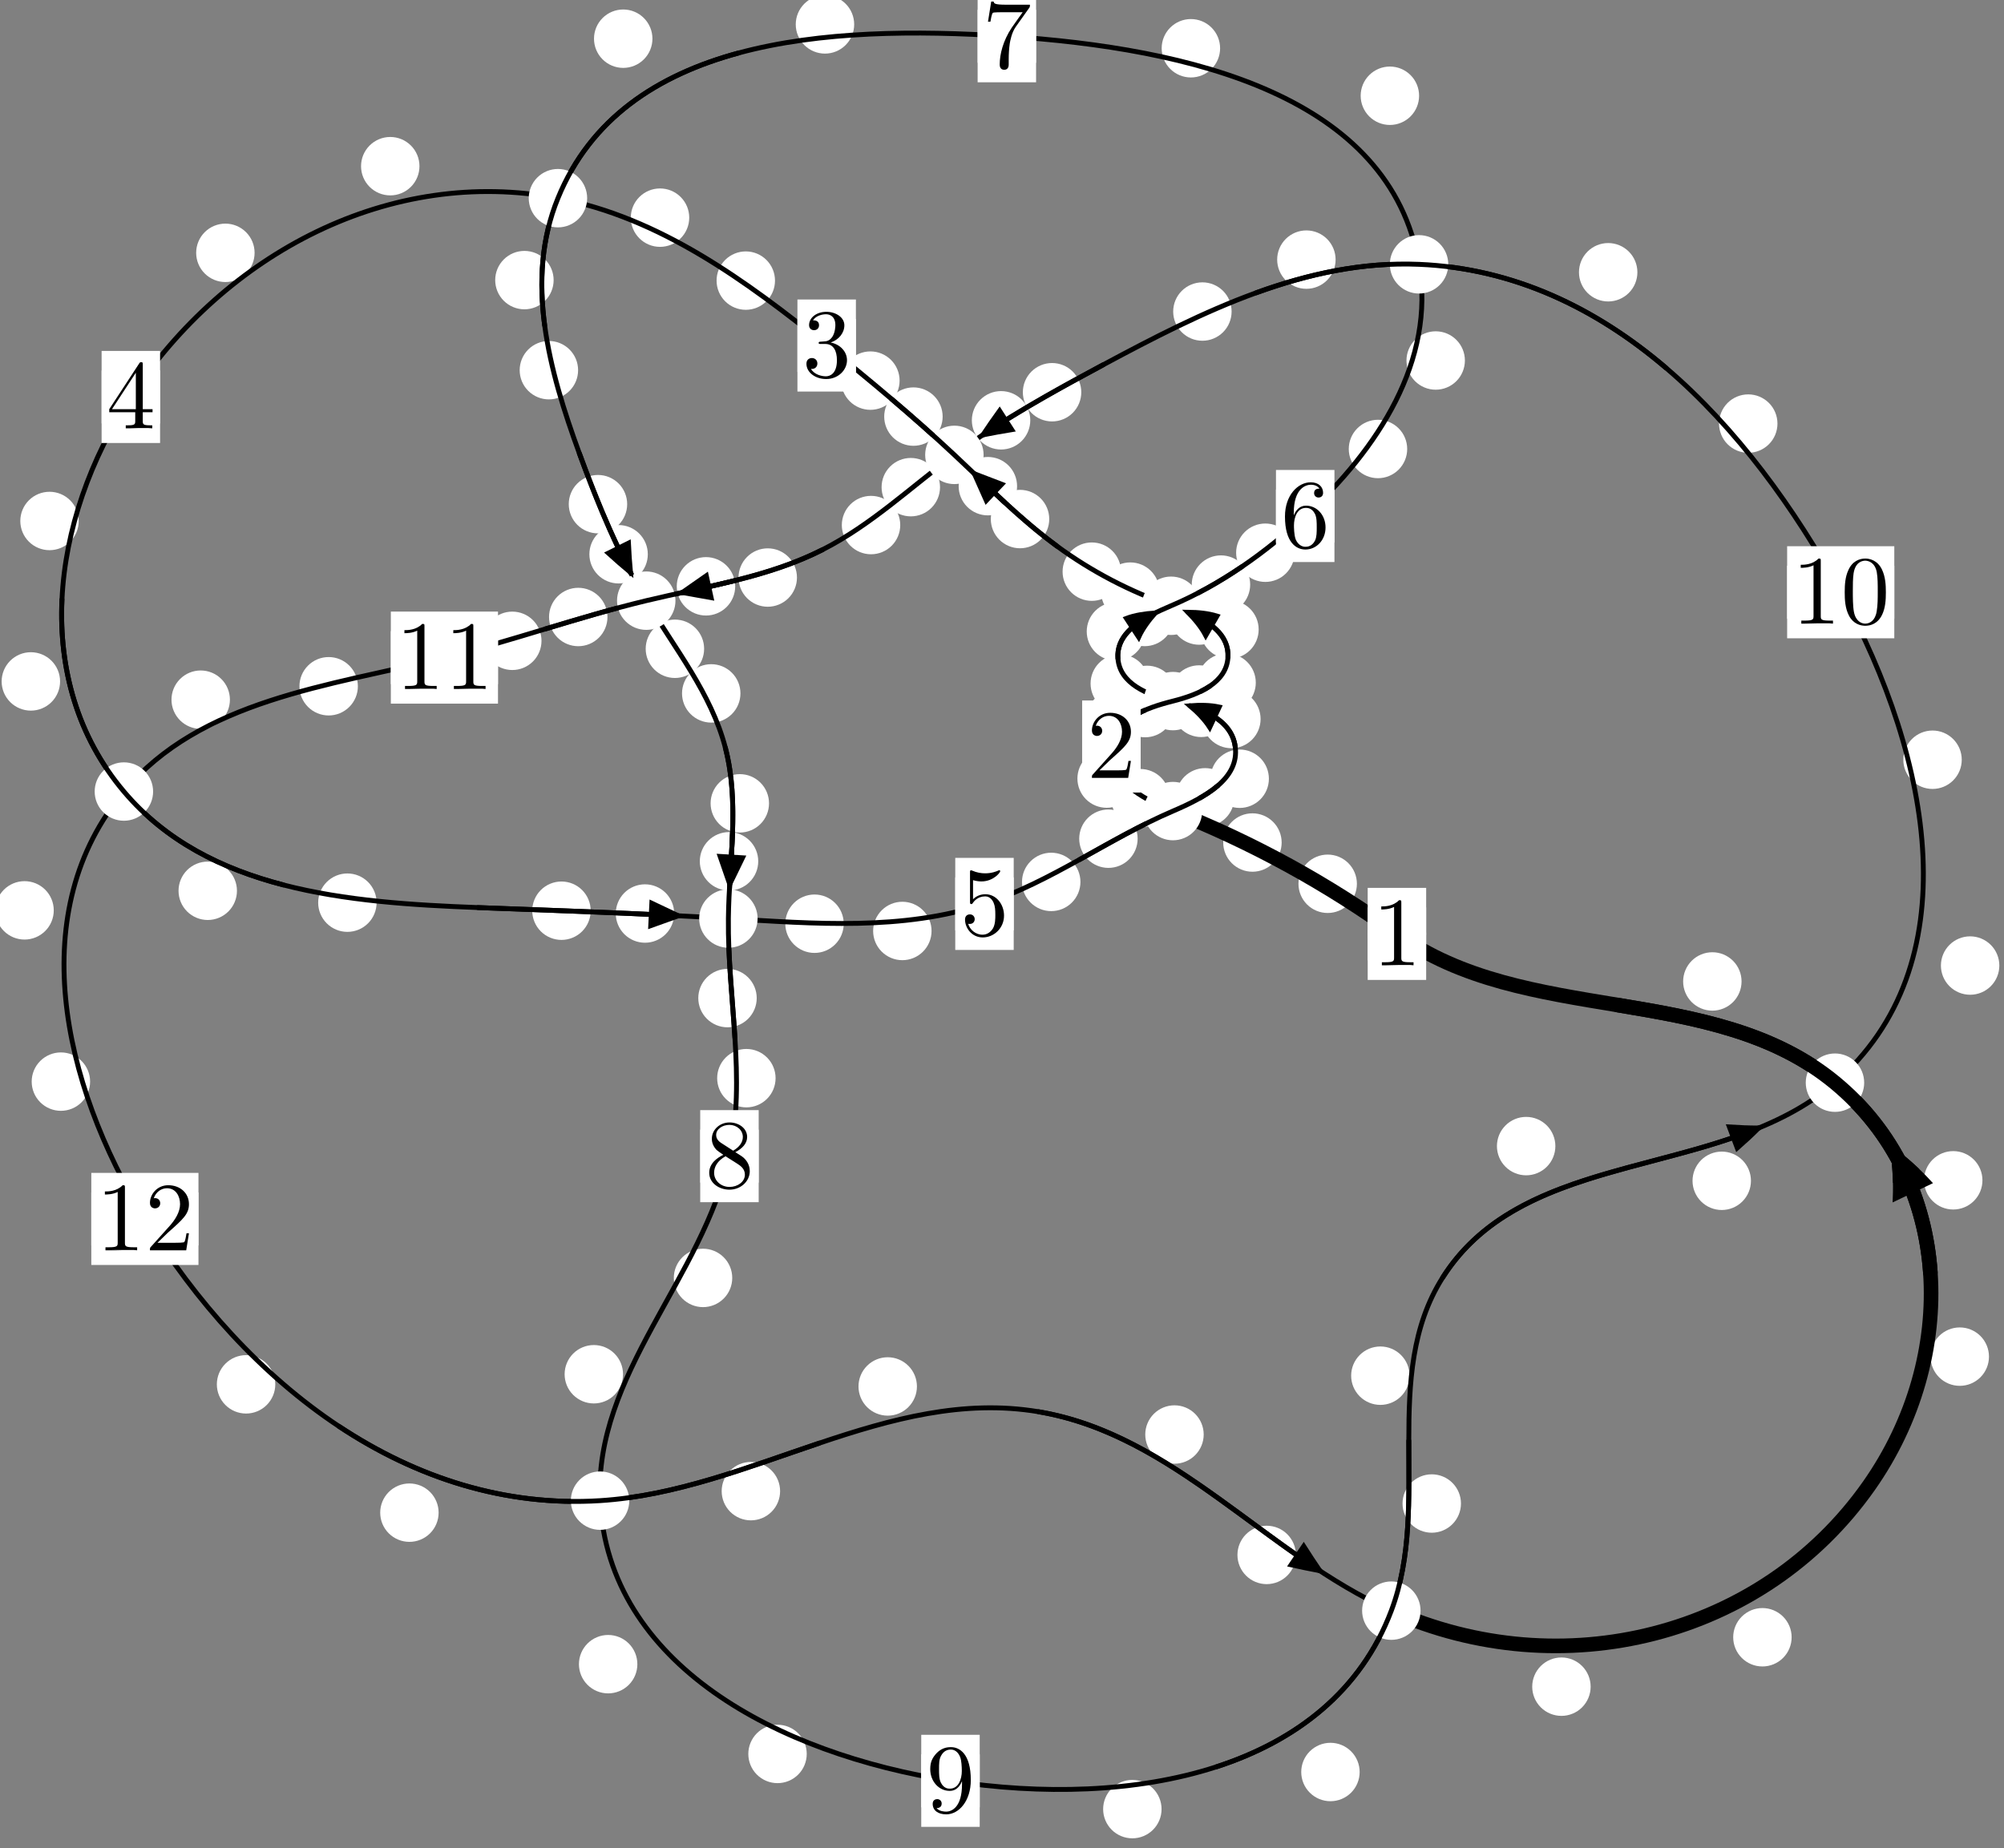 <?xml version="1.0"?>
<!-- Created by MetaPost 1.999 on 2021.07.06:0012 -->
<svg version="1.1" xmlns="http://www.w3.org/2000/svg" xmlns:xlink="http://www.w3.org/1999/xlink" width="205.021" height="189.121" viewBox="0 0 205.021 189.121">
<rect x="0" y="0" width="205.021" height="189.121" fill="#808080" stroke="none"/>
<!-- Original BoundingBox: -120.477005 -105.121231 84.544418 83.999649 -->
  <defs>
    <g transform="scale(0.01,0.01)" id="GLYPHcmr10_48">
      <path style="fill-rule: evenodd;" d="M460 -320C460 -400,455 -480,420 -554C374 -650,292 -666,250 -666C190 -666,117 -640,76 -547C44 -478,39 -400,39 -320C39 -245,43 -155,84 -79C127 2,200 22,249 22C303 22,379 1,423 -94C455 -163,460 -241,460 -320M249 -0C210 -0,151 -25,133 -121C122 -181,122 -273,122 -332C122 -396,122 -462,130 -516C149 -635,224 -644,249 -644C282 -644,348 -626,367 -527C377 -471,377 -395,377 -332C377 -257,377 -189,366 -125C351 -30,294 -0,249 -0"></path>
    </g>
    <g transform="scale(0.01,0.01)" id="GLYPHcmr10_49">
      <path style="fill-rule: evenodd;" d="M294 -640C294 -664,294 -666,271 -666C209 -602,121 -602,89 -602L89 -571C109 -571,168 -571,220 -597L220 -79C220 -43,217 -31,127 -31L95 -31L95 -0L257 -0L130 -3L217 -3L257 -3L297 -3L384 -3L419 -0L419 -31L387 -31C297 -31,294 -42,294 -79"></path>
    </g>
    <g transform="scale(0.01,0.01)" id="GLYPHcmr10_50">
      <path style="fill-rule: evenodd;" d="M127 -77L233 -180C389 -318,449 -372,449 -472C449 -586,359 -666,237 -666C124 -666,50 -574,50 -485C50 -429,100 -429,103 -429C120 -429,155 -441,155 -482C155 -508,137 -534,102 -534C94 -534,92 -534,89 -533C112 -598,166 -635,224 -635C315 -635,358 -554,358 -472C358 -392,308 -313,253 -251L61 -37C50 -26,50 -24,50 -0L421 -0L449 -174L424 -174C419 -144,412 -100,402 -85C395 -77,329 -77,307 -77"></path>
    </g>
    <g transform="scale(0.01,0.01)" id="GLYPHcmr10_51">
      <path style="fill-rule: evenodd;" d="M290 -352C372 -379,430 -449,430 -528C430 -610,342 -666,246 -666C145 -666,69 -606,69 -530C69 -497,91 -478,120 -478C151 -478,171 -500,171 -529C171 -579,124 -579,109 -579C140 -628,206 -641,242 -641C283 -641,338 -619,338 -529C338 -517,336 -459,310 -415C280 -367,246 -364,221 -363C213 -362,189 -360,182 -360C174 -359,167 -358,167 -348C167 -337,174 -337,191 -337L235 -337C317 -337,354 -269,354 -171C354 -35,285 -6,241 -6C198 -6,123 -23,88 -82C123 -77,154 -99,154 -137C154 -173,127 -193,98 -193C74 -193,42 -179,42 -135C42 -44,135 22,244 22C366 22,457 -69,457 -171C457 -253,394 -331,290 -352"></path>
    </g>
    <g transform="scale(0.01,0.01)" id="GLYPHcmr10_52">
      <path style="fill-rule: evenodd;" d="M294 -165L294 -78C294 -42,292 -31,218 -31L197 -31L197 -0L332 -0L238 -3L290 -3L332 -3L374 -3L427 -3L468 -0L468 -31L447 -31C373 -31,371 -42,371 -78L371 -165L471 -165L471 -196L371 -196L371 -651C371 -671,371 -677,355 -677C346 -677,343 -677,335 -665L28 -196L28 -165M300 -196L56 -196L300 -569"></path>
    </g>
    <g transform="scale(0.01,0.01)" id="GLYPHcmr10_53">
      <path style="fill-rule: evenodd;" d="M449 -201C449 -320,367 -420,259 -420C211 -420,168 -404,132 -369L132 -564C152 -558,185 -551,217 -551C340 -551,410 -642,410 -655C410 -661,407 -666,400 -666C399 -666,397 -666,392 -663C372 -654,323 -634,256 -634C216 -634,170 -641,123 -662C115 -665,113 -665,111 -665C101 -665,101 -657,101 -641L101 -345C101 -327,101 -319,115 -319C122 -319,124 -322,128 -328C139 -344,176 -398,257 -398C309 -398,334 -352,342 -334C358 -297,360 -258,360 -208C360 -173,360 -113,336 -71C312 -32,275 -6,229 -6C156 -6,99 -59,82 -118C85 -117,88 -116,99 -116C132 -116,149 -141,149 -165C149 -189,132 -214,99 -214C85 -214,50 -207,50 -161C50 -75,119 22,231 22C347 22,449 -74,449 -201"></path>
    </g>
    <g transform="scale(0.01,0.01)" id="GLYPHcmr10_54">
      <path style="fill-rule: evenodd;" d="M132 -328L132 -352C132 -605,256 -641,307 -641C331 -641,373 -635,395 -601C380 -601,340 -601,340 -556C340 -525,364 -510,386 -510C402 -510,432 -519,432 -558C432 -618,388 -666,305 -666C177 -666,42 -537,42 -316C42 -49,158 22,251 22C362 22,457 -72,457 -204C457 -331,368 -427,257 -427C189 -427,152 -376,132 -328M251 -6C188 -6,158 -66,152 -81C134 -128,134 -208,134 -226C134 -304,166 -404,256 -404C272 -404,318 -404,349 -342C367 -305,367 -254,367 -205C367 -157,367 -107,350 -71C320 -11,274 -6,251 -6"></path>
    </g>
    <g transform="scale(0.01,0.01)" id="GLYPHcmr10_55">
      <path style="fill-rule: evenodd;" d="M476 -609C485 -621,485 -623,485 -644L242 -644C120 -644,118 -657,114 -676L89 -676L56 -470L81 -470C84 -486,93 -549,106 -561C113 -567,191 -567,204 -567L411 -567C400 -551,321 -442,299 -409C209 -274,176 -135,176 -33C176 -23,176 22,222 22C268 22,268 -23,268 -33L268 -84C268 -139,271 -194,279 -248C283 -271,297 -357,341 -419"></path>
    </g>
    <g transform="scale(0.01,0.01)" id="GLYPHcmr10_56">
      <path style="fill-rule: evenodd;" d="M163 -457C117 -487,113 -521,113 -538C113 -599,178 -641,249 -641C322 -641,386 -589,386 -517C386 -460,347 -412,287 -377M309 -362C381 -399,430 -451,430 -517C430 -609,341 -666,250 -666C150 -666,69 -592,69 -499C69 -481,71 -436,113 -389C124 -377,161 -352,186 -335C128 -306,42 -250,42 -151C42 -45,144 22,249 22C362 22,457 -61,457 -168C457 -204,446 -249,408 -291C389 -312,373 -322,309 -362M209 -320L332 -242C360 -223,407 -193,407 -132C407 -58,332 -6,250 -6C164 -6,92 -68,92 -151C92 -209,124 -273,209 -320"></path>
    </g>
    <g transform="scale(0.01,0.01)" id="GLYPHcmr10_57">
      <path style="fill-rule: evenodd;" d="M367 -318L367 -286C367 -52,263 -6,205 -6C188 -6,134 -8,107 -42C151 -42,159 -71,159 -88C159 -119,135 -134,113 -134C97 -134,67 -125,67 -86C67 -19,121 22,206 22C335 22,457 -114,457 -329C457 -598,342 -666,253 -666C198 -666,149 -648,106 -603C65 -558,42 -516,42 -441C42 -316,130 -218,242 -218C303 -218,344 -260,367 -318M243 -241C227 -241,181 -241,150 -304C132 -341,132 -391,132 -440C132 -494,132 -541,153 -578C180 -628,218 -641,253 -641C299 -641,332 -607,349 -562C361 -530,365 -467,365 -421C365 -338,331 -241,243 -241"></path>
    </g>
  </defs>
  <path d="M138.819 90.44C138.819 89.648,138.504 88.888,137.943 88.327C137.383 87.767,136.622 87.452,135.83 87.452C135.037 87.452,134.277 87.767,133.716 88.327C133.156 88.888,132.841 89.648,132.841 90.44C132.841 91.233,133.156 91.993,133.716 92.554C134.277 93.114,135.037 93.429,135.83 93.429C136.622 93.429,137.383 93.114,137.943 92.554C138.504 91.993,138.819 91.233,138.819 90.44Z" style="fill: rgb(100%,100%,100%);stroke: none;"></path>
  <path d="M145.903 95.569C145.903 94.776,145.588 94.016,145.027 93.456C144.467 92.895,143.707 92.58,142.914 92.58C142.121 92.58,141.361 92.895,140.801 93.456C140.24 94.016,139.925 94.776,139.925 95.569C139.925 96.362,140.24 97.122,140.801 97.682C141.361 98.243,142.121 98.558,142.914 98.558C143.707 98.558,144.467 98.243,145.027 97.682C145.588 97.122,145.903 96.362,145.903 95.569Z" style="fill: rgb(100%,100%,100%);stroke: none;"></path>
  <path d="M119.654 81.68C119.654 80.888,119.339 80.127,118.778 79.567C118.218 79.006,117.458 78.692,116.665 78.692C115.872 78.692,115.112 79.006,114.552 79.567C113.991 80.127,113.676 80.888,113.676 81.68C113.676 82.473,113.991 83.233,114.552 83.794C115.112 84.354,115.872 84.669,116.665 84.669C117.458 84.669,118.218 84.354,118.778 83.794C119.339 83.233,119.654 82.473,119.654 81.68Z" style="fill: rgb(100%,100%,100%);stroke: none;"></path>
  <path d="M131.121 86.218C131.121 85.425,130.806 84.665,130.245 84.105C129.685 83.544,128.925 83.229,128.132 83.229C127.339 83.229,126.579 83.544,126.019 84.105C125.458 84.665,125.143 85.425,125.143 86.218C125.143 87.011,125.458 87.771,126.019 88.331C126.579 88.892,127.339 89.207,128.132 89.207C128.925 89.207,129.685 88.892,130.245 88.331C130.806 87.771,131.121 87.011,131.121 86.218Z" style="fill: rgb(100%,100%,100%);stroke: none;"></path>
  <path d="M117.101 73.61C117.101 72.818,116.786 72.057,116.226 71.497C115.665 70.936,114.905 70.622,114.112 70.622C113.32 70.622,112.559 70.936,111.999 71.497C111.438 72.057,111.124 72.818,111.124 73.61C111.124 74.403,111.438 75.163,111.999 75.724C112.559 76.284,113.32 76.599,114.112 76.599C114.905 76.599,115.665 76.284,116.226 75.724C116.786 75.163,117.101 74.403,117.101 73.61Z" style="fill: rgb(100%,100%,100%);stroke: none;"></path>
  <path d="M116.203 79.675C116.203 78.883,115.889 78.123,115.328 77.562C114.768 77.002,114.007 76.687,113.215 76.687C112.422 76.687,111.662 77.002,111.101 77.562C110.541 78.123,110.226 78.883,110.226 79.675C110.226 80.468,110.541 81.228,111.101 81.789C111.662 82.349,112.422 82.664,113.215 82.664C114.007 82.664,114.768 82.349,115.328 81.789C115.889 81.228,116.203 80.468,116.203 79.675Z" style="fill: rgb(100%,100%,100%);stroke: none;"></path>
  <path d="M125.667 71.071C125.667 70.278,125.353 69.518,124.792 68.957C124.232 68.397,123.471 68.082,122.679 68.082C121.886 68.082,121.126 68.397,120.565 68.957C120.005 69.518,119.69 70.278,119.69 71.071C119.69 71.863,120.005 72.624,120.565 73.184C121.126 73.745,121.886 74.06,122.679 74.06C123.471 74.06,124.232 73.745,124.792 73.184C125.353 72.624,125.667 71.863,125.667 71.071Z" style="fill: rgb(100%,100%,100%);stroke: none;"></path>
  <path d="M120.141 72.461C120.141 71.669,119.827 70.908,119.266 70.348C118.706 69.787,117.945 69.473,117.153 69.473C116.36 69.473,115.6 69.787,115.039 70.348C114.479 70.908,114.164 71.669,114.164 72.461C114.164 73.254,114.479 74.014,115.039 74.575C115.6 75.135,116.36 75.45,117.153 75.45C117.945 75.45,118.706 75.135,119.266 74.575C119.827 74.014,120.141 73.254,120.141 72.461Z" style="fill: rgb(100%,100%,100%);stroke: none;"></path>
  <path d="M128.769 64.416C128.769 63.624,128.454 62.863,127.893 62.303C127.333 61.743,126.573 61.428,125.78 61.428C124.987 61.428,124.227 61.743,123.667 62.303C123.106 62.863,122.791 63.624,122.791 64.416C122.791 65.209,123.106 65.969,123.667 66.53C124.227 67.09,124.987 67.405,125.78 67.405C126.573 67.405,127.333 67.09,127.893 66.53C128.454 65.969,128.769 65.209,128.769 64.416Z" style="fill: rgb(100%,100%,100%);stroke: none;"></path>
  <path d="M128.475 69.858C128.475 69.066,128.16 68.305,127.6 67.745C127.039 67.184,126.279 66.87,125.486 66.87C124.693 66.87,123.933 67.184,123.373 67.745C122.812 68.305,122.497 69.066,122.497 69.858C122.497 70.651,122.812 71.411,123.373 71.972C123.933 72.532,124.693 72.847,125.486 72.847C126.279 72.847,127.039 72.532,127.6 71.972C128.16 71.411,128.475 70.651,128.475 69.858Z" style="fill: rgb(100%,100%,100%);stroke: none;"></path>
  <path d="M118.626 60.542C118.626 59.749,118.311 58.989,117.751 58.429C117.19 57.868,116.43 57.553,115.637 57.553C114.845 57.553,114.085 57.868,113.524 58.429C112.964 58.989,112.649 59.749,112.649 60.542C112.649 61.335,112.964 62.095,113.524 62.655C114.085 63.216,114.845 63.531,115.637 63.531C116.43 63.531,117.19 63.216,117.751 62.655C118.311 62.095,118.626 61.335,118.626 60.542Z" style="fill: rgb(100%,100%,100%);stroke: none;"></path>
  <path d="M125.672 62.989C125.672 62.196,125.357 61.436,124.796 60.876C124.236 60.315,123.475 60,122.683 60C121.89 60,121.13 60.315,120.569 60.876C120.009 61.436,119.694 62.196,119.694 62.989C119.694 63.782,120.009 64.542,120.569 65.102C121.13 65.663,121.89 65.978,122.683 65.978C123.475 65.978,124.236 65.663,124.796 65.102C125.357 64.542,125.672 63.782,125.672 62.989Z" style="fill: rgb(100%,100%,100%);stroke: none;"></path>
  <path d="M107.344 53.117C107.344 52.324,107.029 51.564,106.468 51.004C105.908 50.443,105.147 50.128,104.355 50.128C103.562 50.128,102.802 50.443,102.241 51.004C101.681 51.564,101.366 52.324,101.366 53.117C101.366 53.91,101.681 54.67,102.241 55.23C102.802 55.791,103.562 56.106,104.355 56.106C105.147 56.106,105.908 55.791,106.468 55.23C107.029 54.67,107.344 53.91,107.344 53.117Z" style="fill: rgb(100%,100%,100%);stroke: none;"></path>
  <path d="M114.687 58.499C114.687 57.707,114.372 56.946,113.811 56.386C113.251 55.825,112.491 55.51,111.698 55.51C110.905 55.51,110.145 55.825,109.585 56.386C109.024 56.946,108.709 57.707,108.709 58.499C108.709 59.292,109.024 60.052,109.585 60.613C110.145 61.173,110.905 61.488,111.698 61.488C112.491 61.488,113.251 61.173,113.811 60.613C114.372 60.052,114.687 59.292,114.687 58.499Z" style="fill: rgb(100%,100%,100%);stroke: none;"></path>
  <path d="M96.438 42.631C96.438 41.839,96.123 41.079,95.562 40.518C95.002 39.958,94.242 39.643,93.449 39.643C92.656 39.643,91.896 39.958,91.336 40.518C90.775 41.079,90.46 41.839,90.46 42.631C90.46 43.424,90.775 44.184,91.336 44.745C91.896 45.305,92.656 45.62,93.449 45.62C94.242 45.62,95.002 45.305,95.562 44.745C96.123 44.184,96.438 43.424,96.438 42.631Z" style="fill: rgb(100%,100%,100%);stroke: none;"></path>
  <path d="M104.053 49.751C104.053 48.959,103.738 48.199,103.178 47.638C102.617 47.078,101.857 46.763,101.064 46.763C100.272 46.763,99.511 47.078,98.951 47.638C98.391 48.199,98.076 48.959,98.076 49.751C98.076 50.544,98.391 51.304,98.951 51.865C99.511 52.425,100.272 52.74,101.064 52.74C101.857 52.74,102.617 52.425,103.178 51.865C103.738 51.304,104.053 50.544,104.053 49.751Z" style="fill: rgb(100%,100%,100%);stroke: none;"></path>
  <path d="M79.287 28.716C79.287 27.923,78.972 27.163,78.412 26.602C77.851 26.042,77.091 25.727,76.298 25.727C75.506 25.727,74.746 26.042,74.185 26.602C73.625 27.163,73.31 27.923,73.31 28.716C73.31 29.508,73.625 30.269,74.185 30.829C74.746 31.389,75.506 31.704,76.298 31.704C77.091 31.704,77.851 31.389,78.412 30.829C78.972 30.269,79.287 29.508,79.287 28.716Z" style="fill: rgb(100%,100%,100%);stroke: none;"></path>
  <path d="M92.035 38.95C92.035 38.157,91.72 37.397,91.16 36.837C90.599 36.276,89.839 35.961,89.047 35.961C88.254 35.961,87.494 36.276,86.933 36.837C86.373 37.397,86.058 38.157,86.058 38.95C86.058 39.743,86.373 40.503,86.933 41.063C87.494 41.624,88.254 41.939,89.047 41.939C89.839 41.939,90.599 41.624,91.16 41.063C91.72 40.503,92.035 39.743,92.035 38.95Z" style="fill: rgb(100%,100%,100%);stroke: none;"></path>
  <path d="M42.914 17.006C42.914 16.213,42.599 15.453,42.039 14.893C41.479 14.332,40.718 14.017,39.926 14.017C39.133 14.017,38.373 14.332,37.812 14.893C37.252 15.453,36.937 16.213,36.937 17.006C36.937 17.799,37.252 18.559,37.812 19.119C38.373 19.68,39.133 19.995,39.926 19.995C40.718 19.995,41.479 19.68,42.039 19.119C42.599 18.559,42.914 17.799,42.914 17.006Z" style="fill: rgb(100%,100%,100%);stroke: none;"></path>
  <path d="M70.513 22.273C70.513 21.48,70.198 20.72,69.637 20.16C69.077 19.599,68.317 19.284,67.524 19.284C66.731 19.284,65.971 19.599,65.411 20.16C64.85 20.72,64.535 21.48,64.535 22.273C64.535 23.066,64.85 23.826,65.411 24.386C65.971 24.947,66.731 25.262,67.524 25.262C68.317 25.262,69.077 24.947,69.637 24.386C70.198 23.826,70.513 23.066,70.513 22.273Z" style="fill: rgb(100%,100%,100%);stroke: none;"></path>
  <path d="M8.054 53.313C8.054 52.521,7.74 51.76,7.179 51.2C6.619 50.639,5.858 50.325,5.066 50.325C4.273 50.325,3.513 50.639,2.952 51.2C2.392 51.76,2.077 52.521,2.077 53.313C2.077 54.106,2.392 54.866,2.952 55.427C3.513 55.987,4.273 56.302,5.066 56.302C5.858 56.302,6.619 55.987,7.179 55.427C7.74 54.866,8.054 54.106,8.054 53.313Z" style="fill: rgb(100%,100%,100%);stroke: none;"></path>
  <path d="M26.046 25.873C26.046 25.08,25.732 24.32,25.171 23.76C24.611 23.199,23.85 22.884,23.058 22.884C22.265 22.884,21.505 23.199,20.944 23.76C20.384 24.32,20.069 25.08,20.069 25.873C20.069 26.666,20.384 27.426,20.944 27.986C21.505 28.547,22.265 28.862,23.058 28.862C23.85 28.862,24.611 28.547,25.171 27.986C25.732 27.426,26.046 26.666,26.046 25.873Z" style="fill: rgb(100%,100%,100%);stroke: none;"></path>
  <path d="M24.242 91.158C24.242 90.365,23.927 89.605,23.367 89.044C22.807 88.484,22.046 88.169,21.254 88.169C20.461 88.169,19.701 88.484,19.14 89.044C18.58 89.605,18.265 90.365,18.265 91.158C18.265 91.95,18.58 92.71,19.14 93.271C19.701 93.831,20.461 94.146,21.254 94.146C22.046 94.146,22.807 93.831,23.367 93.271C23.927 92.71,24.242 91.95,24.242 91.158Z" style="fill: rgb(100%,100%,100%);stroke: none;"></path>
  <path d="M6.146 69.732C6.146 68.939,5.831 68.179,5.27 67.618C4.71 67.058,3.95 66.743,3.157 66.743C2.364 66.743,1.604 67.058,1.044 67.618C0.483 68.179,0.168 68.939,0.168 69.732C0.168 70.524,0.483 71.284,1.044 71.845C1.604 72.405,2.364 72.72,3.157 72.72C3.95 72.72,4.71 72.405,5.27 71.845C5.831 71.284,6.146 70.524,6.146 69.732Z" style="fill: rgb(100%,100%,100%);stroke: none;"></path>
  <path d="M60.43 93.195C60.43 92.403,60.116 91.643,59.555 91.082C58.995 90.522,58.234 90.207,57.442 90.207C56.649 90.207,55.889 90.522,55.328 91.082C54.768 91.643,54.453 92.403,54.453 93.195C54.453 93.988,54.768 94.748,55.328 95.309C55.889 95.869,56.649 96.184,57.442 96.184C58.234 96.184,58.995 95.869,59.555 95.309C60.116 94.748,60.43 93.988,60.43 93.195Z" style="fill: rgb(100%,100%,100%);stroke: none;"></path>
  <path d="M38.529 92.373C38.529 91.58,38.214 90.82,37.653 90.259C37.093 89.699,36.333 89.384,35.54 89.384C34.747 89.384,33.987 89.699,33.427 90.259C32.866 90.82,32.551 91.58,32.551 92.373C32.551 93.165,32.866 93.926,33.427 94.486C33.987 95.047,34.747 95.361,35.54 95.361C36.333 95.361,37.093 95.047,37.653 94.486C38.214 93.926,38.529 93.165,38.529 92.373Z" style="fill: rgb(100%,100%,100%);stroke: none;"></path>
  <path d="M86.319 94.527C86.319 93.734,86.004 92.974,85.443 92.413C84.883 91.853,84.123 91.538,83.33 91.538C82.537 91.538,81.777 91.853,81.217 92.413C80.656 92.974,80.341 93.734,80.341 94.527C80.341 95.319,80.656 96.08,81.217 96.64C81.777 97.201,82.537 97.516,83.33 97.516C84.123 97.516,84.883 97.201,85.443 96.64C86.004 96.08,86.319 95.319,86.319 94.527Z" style="fill: rgb(100%,100%,100%);stroke: none;"></path>
  <path d="M68.974 93.484C68.974 92.691,68.659 91.931,68.099 91.37C67.538 90.81,66.778 90.495,65.986 90.495C65.193 90.495,64.433 90.81,63.872 91.37C63.312 91.931,62.997 92.691,62.997 93.484C62.997 94.276,63.312 95.036,63.872 95.597C64.433 96.157,65.193 96.472,65.986 96.472C66.778 96.472,67.538 96.157,68.099 95.597C68.659 95.036,68.974 94.276,68.974 93.484Z" style="fill: rgb(100%,100%,100%);stroke: none;"></path>
  <path d="M110.535 90.249C110.535 89.456,110.22 88.696,109.659 88.136C109.099 87.575,108.339 87.26,107.546 87.26C106.753 87.26,105.993 87.575,105.433 88.136C104.872 88.696,104.557 89.456,104.557 90.249C104.557 91.042,104.872 91.802,105.433 92.362C105.993 92.923,106.753 93.238,107.546 93.238C108.339 93.238,109.099 92.923,109.659 92.362C110.22 91.802,110.535 91.042,110.535 90.249Z" style="fill: rgb(100%,100%,100%);stroke: none;"></path>
  <path d="M95.304 95.269C95.304 94.476,94.989 93.716,94.429 93.156C93.868 92.595,93.108 92.28,92.315 92.28C91.523 92.28,90.763 92.595,90.202 93.156C89.642 93.716,89.327 94.476,89.327 95.269C89.327 96.062,89.642 96.822,90.202 97.382C90.763 97.943,91.523 98.258,92.315 98.258C93.108 98.258,93.868 97.943,94.429 97.382C94.989 96.822,95.304 96.062,95.304 95.269Z" style="fill: rgb(100%,100%,100%);stroke: none;"></path>
  <path d="M126.278 81.592C126.278 80.799,125.963 80.039,125.403 79.479C124.842 78.918,124.082 78.603,123.289 78.603C122.497 78.603,121.737 78.918,121.176 79.479C120.616 80.039,120.301 80.799,120.301 81.592C120.301 82.385,120.616 83.145,121.176 83.705C121.737 84.266,122.497 84.581,123.289 84.581C124.082 84.581,124.842 84.266,125.403 83.705C125.963 83.145,126.278 82.385,126.278 81.592Z" style="fill: rgb(100%,100%,100%);stroke: none;"></path>
  <path d="M116.387 85.826C116.387 85.033,116.072 84.273,115.512 83.712C114.951 83.152,114.191 82.837,113.398 82.837C112.606 82.837,111.846 83.152,111.285 83.712C110.725 84.273,110.41 85.033,110.41 85.826C110.41 86.618,110.725 87.378,111.285 87.939C111.846 88.499,112.606 88.814,113.398 88.814C114.191 88.814,114.951 88.499,115.512 87.939C116.072 87.378,116.387 86.618,116.387 85.826Z" style="fill: rgb(100%,100%,100%);stroke: none;"></path>
  <path d="M128.966 73.579C128.966 72.786,128.651 72.026,128.091 71.466C127.53 70.905,126.77 70.59,125.977 70.59C125.185 70.59,124.424 70.905,123.864 71.466C123.303 72.026,122.989 72.786,122.989 73.579C122.989 74.372,123.303 75.132,123.864 75.692C124.424 76.253,125.185 76.568,125.977 76.568C126.77 76.568,127.53 76.253,128.091 75.692C128.651 75.132,128.966 74.372,128.966 73.579Z" style="fill: rgb(100%,100%,100%);stroke: none;"></path>
  <path d="M129.815 79.69C129.815 78.897,129.5 78.137,128.94 77.577C128.379 77.016,127.619 76.701,126.826 76.701C126.034 76.701,125.274 77.016,124.713 77.577C124.153 78.137,123.838 78.897,123.838 79.69C123.838 80.483,124.153 81.243,124.713 81.803C125.274 82.364,126.034 82.679,126.826 82.679C127.619 82.679,128.379 82.364,128.94 81.803C129.5 81.243,129.815 80.483,129.815 79.69Z" style="fill: rgb(100%,100%,100%);stroke: none;"></path>
  <path d="M120.336 71.11C120.336 70.318,120.021 69.557,119.461 68.997C118.9 68.436,118.14 68.121,117.347 68.121C116.555 68.121,115.794 68.436,115.234 68.997C114.673 69.557,114.359 70.318,114.359 71.11C114.359 71.903,114.673 72.663,115.234 73.224C115.794 73.784,116.555 74.099,117.347 74.099C118.14 74.099,118.9 73.784,119.461 73.224C120.021 72.663,120.336 71.903,120.336 71.11Z" style="fill: rgb(100%,100%,100%);stroke: none;"></path>
  <path d="M125.878 72.436C125.878 71.643,125.563 70.883,125.003 70.323C124.442 69.762,123.682 69.447,122.89 69.447C122.097 69.447,121.337 69.762,120.776 70.323C120.216 70.883,119.901 71.643,119.901 72.436C119.901 73.229,120.216 73.989,120.776 74.549C121.337 75.11,122.097 75.425,122.89 75.425C123.682 75.425,124.442 75.11,125.003 74.549C125.563 73.989,125.878 73.229,125.878 72.436Z" style="fill: rgb(100%,100%,100%);stroke: none;"></path>
  <path d="M117.157 64.621C117.157 63.828,116.842 63.068,116.281 62.507C115.721 61.947,114.961 61.632,114.168 61.632C113.375 61.632,112.615 61.947,112.055 62.507C111.494 63.068,111.179 63.828,111.179 64.621C111.179 65.413,111.494 66.174,112.055 66.734C112.615 67.295,113.375 67.609,114.168 67.609C114.961 67.609,115.721 67.295,116.281 66.734C116.842 66.174,117.157 65.413,117.157 64.621Z" style="fill: rgb(100%,100%,100%);stroke: none;"></path>
  <path d="M117.549 69.95C117.549 69.157,117.234 68.397,116.674 67.836C116.113 67.276,115.353 66.961,114.56 66.961C113.768 66.961,113.008 67.276,112.447 67.836C111.887 68.397,111.572 69.157,111.572 69.95C111.572 70.742,111.887 71.503,112.447 72.063C113.008 72.624,113.768 72.938,114.56 72.938C115.353 72.938,116.113 72.624,116.674 72.063C117.234 71.503,117.549 70.742,117.549 69.95Z" style="fill: rgb(100%,100%,100%);stroke: none;"></path>
  <path d="M127.901 59.822C127.901 59.029,127.586 58.269,127.026 57.708C126.465 57.148,125.705 56.833,124.912 56.833C124.12 56.833,123.359 57.148,122.799 57.708C122.238 58.269,121.923 59.029,121.923 59.822C121.923 60.615,122.238 61.375,122.799 61.935C123.359 62.496,124.12 62.811,124.912 62.811C125.705 62.811,126.465 62.496,127.026 61.935C127.586 61.375,127.901 60.615,127.901 59.822Z" style="fill: rgb(100%,100%,100%);stroke: none;"></path>
  <path d="M120.096 63.136C120.096 62.343,119.781 61.583,119.221 61.023C118.66 60.462,117.9 60.147,117.107 60.147C116.315 60.147,115.554 60.462,114.994 61.023C114.433 61.583,114.118 62.343,114.118 63.136C114.118 63.929,114.433 64.689,114.994 65.249C115.554 65.81,116.315 66.125,117.107 66.125C117.9 66.125,118.66 65.81,119.221 65.249C119.781 64.689,120.096 63.929,120.096 63.136Z" style="fill: rgb(100%,100%,100%);stroke: none;"></path>
  <path d="M143.964 45.946C143.964 45.153,143.649 44.393,143.089 43.833C142.528 43.272,141.768 42.957,140.975 42.957C140.183 42.957,139.422 43.272,138.862 43.833C138.301 44.393,137.987 45.153,137.987 45.946C137.987 46.739,138.301 47.499,138.862 48.059C139.422 48.62,140.183 48.935,140.975 48.935C141.768 48.935,142.528 48.62,143.089 48.059C143.649 47.499,143.964 46.739,143.964 45.946Z" style="fill: rgb(100%,100%,100%);stroke: none;"></path>
  <path d="M132.442 56.562C132.442 55.769,132.127 55.009,131.566 54.448C131.006 53.888,130.246 53.573,129.453 53.573C128.66 53.573,127.9 53.888,127.34 54.448C126.779 55.009,126.464 55.769,126.464 56.562C126.464 57.354,126.779 58.114,127.34 58.675C127.9 59.235,128.66 59.55,129.453 59.55C130.246 59.55,131.006 59.235,131.566 58.675C132.127 58.114,132.442 57.354,132.442 56.562Z" style="fill: rgb(100%,100%,100%);stroke: none;"></path>
  <path d="M145.182 9.798C145.182 9.006,144.867 8.245,144.306 7.685C143.746 7.125,142.986 6.81,142.193 6.81C141.4 6.81,140.64 7.125,140.08 7.685C139.519 8.245,139.204 9.006,139.204 9.798C139.204 10.591,139.519 11.351,140.08 11.912C140.64 12.472,141.4 12.787,142.193 12.787C142.986 12.787,143.746 12.472,144.306 11.912C144.867 11.351,145.182 10.591,145.182 9.798Z" style="fill: rgb(100%,100%,100%);stroke: none;"></path>
  <path d="M149.868 36.892C149.868 36.099,149.553 35.339,148.993 34.778C148.433 34.218,147.672 33.903,146.88 33.903C146.087 33.903,145.327 34.218,144.766 34.778C144.206 35.339,143.891 36.099,143.891 36.892C143.891 37.684,144.206 38.444,144.766 39.005C145.327 39.565,146.087 39.88,146.88 39.88C147.672 39.88,148.433 39.565,148.993 39.005C149.553 38.444,149.868 37.684,149.868 36.892Z" style="fill: rgb(100%,100%,100%);stroke: none;"></path>
  <path d="M87.388 2.497C87.388 1.704,87.073 0.944,86.512 0.384C85.952 -0.177,85.192 -0.492,84.399 -0.492C83.606 -0.492,82.846 -0.177,82.286 0.384C81.725 0.944,81.41 1.704,81.41 2.497C81.41 3.29,81.725 4.05,82.286 4.61C82.846 5.171,83.606 5.486,84.399 5.486C85.192 5.486,85.952 5.171,86.512 4.61C87.073 4.05,87.388 3.29,87.388 2.497Z" style="fill: rgb(100%,100%,100%);stroke: none;"></path>
  <path d="M124.824 4.938C124.824 4.146,124.509 3.386,123.948 2.825C123.388 2.265,122.628 1.95,121.835 1.95C121.042 1.95,120.282 2.265,119.722 2.825C119.161 3.386,118.846 4.146,118.846 4.938C118.846 5.731,119.161 6.491,119.722 7.052C120.282 7.612,121.042 7.927,121.835 7.927C122.628 7.927,123.388 7.612,123.948 7.052C124.509 6.491,124.824 5.731,124.824 4.938Z" style="fill: rgb(100%,100%,100%);stroke: none;"></path>
  <path d="M56.64 28.664C56.64 27.872,56.325 27.111,55.764 26.551C55.204 25.991,54.444 25.676,53.651 25.676C52.858 25.676,52.098 25.991,51.538 26.551C50.977 27.111,50.662 27.872,50.662 28.664C50.662 29.457,50.977 30.217,51.538 30.778C52.098 31.338,52.858 31.653,53.651 31.653C54.444 31.653,55.204 31.338,55.764 30.778C56.325 30.217,56.64 29.457,56.64 28.664Z" style="fill: rgb(100%,100%,100%);stroke: none;"></path>
  <path d="M66.748 3.96C66.748 3.167,66.433 2.407,65.872 1.846C65.312 1.286,64.552 0.971,63.759 0.971C62.966 0.971,62.206 1.286,61.646 1.846C61.085 2.407,60.77 3.167,60.77 3.96C60.77 4.752,61.085 5.513,61.646 6.073C62.206 6.633,62.966 6.948,63.759 6.948C64.552 6.948,65.312 6.633,65.872 6.073C66.433 5.513,66.748 4.752,66.748 3.96Z" style="fill: rgb(100%,100%,100%);stroke: none;"></path>
  <path d="M64.164 51.593C64.164 50.8,63.849 50.04,63.289 49.479C62.728 48.919,61.968 48.604,61.176 48.604C60.383 48.604,59.623 48.919,59.062 49.479C58.502 50.04,58.187 50.8,58.187 51.593C58.187 52.385,58.502 53.145,59.062 53.706C59.623 54.266,60.383 54.581,61.176 54.581C61.968 54.581,62.728 54.266,63.289 53.706C63.849 53.145,64.164 52.385,64.164 51.593Z" style="fill: rgb(100%,100%,100%);stroke: none;"></path>
  <path d="M59.143 37.882C59.143 37.089,58.829 36.329,58.268 35.769C57.708 35.208,56.947 34.893,56.155 34.893C55.362 34.893,54.602 35.208,54.041 35.769C53.481 36.329,53.166 37.089,53.166 37.882C53.166 38.675,53.481 39.435,54.041 39.995C54.602 40.556,55.362 40.871,56.155 40.871C56.947 40.871,57.708 40.556,58.268 39.995C58.829 39.435,59.143 38.675,59.143 37.882Z" style="fill: rgb(100%,100%,100%);stroke: none;"></path>
  <path d="M72.036 66.391C72.036 65.599,71.721 64.838,71.161 64.278C70.6 63.718,69.84 63.403,69.047 63.403C68.255 63.403,67.494 63.718,66.934 64.278C66.373 64.838,66.058 65.599,66.058 66.391C66.058 67.184,66.373 67.944,66.934 68.505C67.494 69.065,68.255 69.38,69.047 69.38C69.84 69.38,70.6 69.065,71.161 68.505C71.721 67.944,72.036 67.184,72.036 66.391Z" style="fill: rgb(100%,100%,100%);stroke: none;"></path>
  <path d="M66.275 56.718C66.275 55.926,65.96 55.165,65.399 54.605C64.839 54.045,64.079 53.73,63.286 53.73C62.493 53.73,61.733 54.045,61.173 54.605C60.612 55.165,60.297 55.926,60.297 56.718C60.297 57.511,60.612 58.271,61.173 58.832C61.733 59.392,62.493 59.707,63.286 59.707C64.079 59.707,64.839 59.392,65.399 58.832C65.96 58.271,66.275 57.511,66.275 56.718Z" style="fill: rgb(100%,100%,100%);stroke: none;"></path>
  <path d="M78.676 82.208C78.676 81.415,78.361 80.655,77.801 80.095C77.24 79.534,76.48 79.219,75.688 79.219C74.895 79.219,74.135 79.534,73.574 80.095C73.014 80.655,72.699 81.415,72.699 82.208C72.699 83.001,73.014 83.761,73.574 84.321C74.135 84.882,74.895 85.197,75.688 85.197C76.48 85.197,77.24 84.882,77.801 84.321C78.361 83.761,78.676 83.001,78.676 82.208Z" style="fill: rgb(100%,100%,100%);stroke: none;"></path>
  <path d="M75.752 70.957C75.752 70.164,75.437 69.404,74.877 68.844C74.317 68.283,73.556 67.968,72.764 67.968C71.971 67.968,71.211 68.283,70.65 68.844C70.09 69.404,69.775 70.164,69.775 70.957C69.775 71.75,70.09 72.51,70.65 73.07C71.211 73.631,71.971 73.946,72.764 73.946C73.556 73.946,74.317 73.631,74.877 73.07C75.437 72.51,75.752 71.75,75.752 70.957Z" style="fill: rgb(100%,100%,100%);stroke: none;"></path>
  <path d="M77.417 102.138C77.417 101.345,77.102 100.585,76.541 100.025C75.981 99.464,75.221 99.149,74.428 99.149C73.635 99.149,72.875 99.464,72.315 100.025C71.754 100.585,71.439 101.345,71.439 102.138C71.439 102.931,71.754 103.691,72.315 104.251C72.875 104.812,73.635 105.127,74.428 105.127C75.221 105.127,75.981 104.812,76.541 104.251C77.102 103.691,77.417 102.931,77.417 102.138Z" style="fill: rgb(100%,100%,100%);stroke: none;"></path>
  <path d="M77.572 88.138C77.572 87.346,77.257 86.585,76.696 86.025C76.136 85.464,75.376 85.149,74.583 85.149C73.79 85.149,73.03 85.464,72.47 86.025C71.909 86.585,71.594 87.346,71.594 88.138C71.594 88.931,71.909 89.691,72.47 90.252C73.03 90.812,73.79 91.127,74.583 91.127C75.376 91.127,76.136 90.812,76.696 90.252C77.257 89.691,77.572 88.931,77.572 88.138Z" style="fill: rgb(100%,100%,100%);stroke: none;"></path>
  <path d="M74.913 130.773C74.913 129.98,74.598 129.22,74.038 128.66C73.477 128.099,72.717 127.784,71.924 127.784C71.132 127.784,70.371 128.099,69.811 128.66C69.251 129.22,68.936 129.98,68.936 130.773C68.936 131.566,69.251 132.326,69.811 132.886C70.371 133.447,71.132 133.762,71.924 133.762C72.717 133.762,73.477 133.447,74.038 132.886C74.598 132.326,74.913 131.566,74.913 130.773Z" style="fill: rgb(100%,100%,100%);stroke: none;"></path>
  <path d="M79.347 110.332C79.347 109.539,79.032 108.779,78.472 108.219C77.911 107.658,77.151 107.343,76.359 107.343C75.566 107.343,74.806 107.658,74.245 108.219C73.685 108.779,73.37 109.539,73.37 110.332C73.37 111.125,73.685 111.885,74.245 112.445C74.806 113.006,75.566 113.321,76.359 113.321C77.151 113.321,77.911 113.006,78.472 112.445C79.032 111.885,79.347 111.125,79.347 110.332Z" style="fill: rgb(100%,100%,100%);stroke: none;"></path>
  <path d="M65.206 170.3C65.206 169.508,64.891 168.747,64.331 168.187C63.77 167.626,63.01 167.311,62.217 167.311C61.425 167.311,60.665 167.626,60.104 168.187C59.544 168.747,59.229 169.508,59.229 170.3C59.229 171.093,59.544 171.853,60.104 172.414C60.665 172.974,61.425 173.289,62.217 173.289C63.01 173.289,63.77 172.974,64.331 172.414C64.891 171.853,65.206 171.093,65.206 170.3Z" style="fill: rgb(100%,100%,100%);stroke: none;"></path>
  <path d="M63.741 140.63C63.741 139.838,63.426 139.078,62.866 138.517C62.305 137.957,61.545 137.642,60.753 137.642C59.96 137.642,59.2 137.957,58.639 138.517C58.079 139.078,57.764 139.838,57.764 140.63C57.764 141.423,58.079 142.183,58.639 142.744C59.2 143.304,59.96 143.619,60.753 143.619C61.545 143.619,62.305 143.304,62.866 142.744C63.426 142.183,63.741 141.423,63.741 140.63Z" style="fill: rgb(100%,100%,100%);stroke: none;"></path>
  <path d="M118.835 185.132C118.835 184.34,118.52 183.58,117.96 183.019C117.399 182.459,116.639 182.144,115.847 182.144C115.054 182.144,114.294 182.459,113.733 183.019C113.173 183.58,112.858 184.34,112.858 185.132C112.858 185.925,113.173 186.685,113.733 187.246C114.294 187.806,115.054 188.121,115.847 188.121C116.639 188.121,117.399 187.806,117.96 187.246C118.52 186.685,118.835 185.925,118.835 185.132Z" style="fill: rgb(100%,100%,100%);stroke: none;"></path>
  <path d="M82.534 179.485C82.534 178.693,82.219 177.933,81.659 177.372C81.098 176.812,80.338 176.497,79.546 176.497C78.753 176.497,77.993 176.812,77.432 177.372C76.872 177.933,76.557 178.693,76.557 179.485C76.557 180.278,76.872 181.038,77.432 181.599C77.993 182.159,78.753 182.474,79.546 182.474C80.338 182.474,81.098 182.159,81.659 181.599C82.219 181.038,82.534 180.278,82.534 179.485Z" style="fill: rgb(100%,100%,100%);stroke: none;"></path>
  <path d="M149.466 153.86C149.466 153.067,149.151 152.307,148.59 151.746C148.03 151.186,147.27 150.871,146.477 150.871C145.684 150.871,144.924 151.186,144.364 151.746C143.803 152.307,143.488 153.067,143.488 153.86C143.488 154.652,143.803 155.413,144.364 155.973C144.924 156.534,145.684 156.848,146.477 156.848C147.27 156.848,148.03 156.534,148.59 155.973C149.151 155.413,149.466 154.652,149.466 153.86Z" style="fill: rgb(100%,100%,100%);stroke: none;"></path>
  <path d="M139.101 181.335C139.101 180.542,138.786 179.782,138.226 179.222C137.665 178.661,136.905 178.346,136.112 178.346C135.32 178.346,134.559 178.661,133.999 179.222C133.438 179.782,133.124 180.542,133.124 181.335C133.124 182.128,133.438 182.888,133.999 183.448C134.559 184.009,135.32 184.324,136.112 184.324C136.905 184.324,137.665 184.009,138.226 183.448C138.786 182.888,139.101 182.128,139.101 181.335Z" style="fill: rgb(100%,100%,100%);stroke: none;"></path>
  <path d="M159.123 117.284C159.123 116.492,158.808 115.731,158.248 115.171C157.687 114.61,156.927 114.295,156.134 114.295C155.342 114.295,154.581 114.61,154.021 115.171C153.46 115.731,153.145 116.492,153.145 117.284C153.145 118.077,153.46 118.837,154.021 119.398C154.581 119.958,155.342 120.273,156.134 120.273C156.927 120.273,157.687 119.958,158.248 119.398C158.808 118.837,159.123 118.077,159.123 117.284Z" style="fill: rgb(100%,100%,100%);stroke: none;"></path>
  <path d="M144.208 140.778C144.208 139.985,143.893 139.225,143.333 138.665C142.773 138.104,142.012 137.789,141.22 137.789C140.427 137.789,139.667 138.104,139.106 138.665C138.546 139.225,138.231 139.985,138.231 140.778C138.231 141.571,138.546 142.331,139.106 142.891C139.667 143.452,140.427 143.767,141.22 143.767C142.012 143.767,142.773 143.452,143.333 142.891C143.893 142.331,144.208 141.571,144.208 140.778Z" style="fill: rgb(100%,100%,100%);stroke: none;"></path>
  <path d="M204.544 98.808C204.544 98.015,204.229 97.255,203.669 96.694C203.109 96.134,202.348 95.819,201.556 95.819C200.763 95.819,200.003 96.134,199.442 96.694C198.882 97.255,198.567 98.015,198.567 98.808C198.567 99.6,198.882 100.36,199.442 100.921C200.003 101.481,200.763 101.796,201.556 101.796C202.348 101.796,203.109 101.481,203.669 100.921C204.229 100.36,204.544 99.6,204.544 98.808Z" style="fill: rgb(100%,100%,100%);stroke: none;"></path>
  <path d="M179.133 120.835C179.133 120.042,178.819 119.282,178.258 118.721C177.698 118.161,176.937 117.846,176.145 117.846C175.352 117.846,174.592 118.161,174.031 118.721C173.471 119.282,173.156 120.042,173.156 120.835C173.156 121.627,173.471 122.387,174.031 122.948C174.592 123.508,175.352 123.823,176.145 123.823C176.937 123.823,177.698 123.508,178.258 122.948C178.819 122.387,179.133 121.627,179.133 120.835Z" style="fill: rgb(100%,100%,100%);stroke: none;"></path>
  <path d="M181.845 43.347C181.845 42.554,181.53 41.794,180.97 41.233C180.409 40.673,179.649 40.358,178.857 40.358C178.064 40.358,177.304 40.673,176.743 41.233C176.183 41.794,175.868 42.554,175.868 43.347C175.868 44.139,176.183 44.899,176.743 45.46C177.304 46.02,178.064 46.335,178.857 46.335C179.649 46.335,180.409 46.02,180.97 45.46C181.53 44.899,181.845 44.139,181.845 43.347Z" style="fill: rgb(100%,100%,100%);stroke: none;"></path>
  <path d="M200.699 77.746C200.699 76.954,200.384 76.193,199.823 75.633C199.263 75.072,198.503 74.757,197.71 74.757C196.917 74.757,196.157 75.072,195.597 75.633C195.036 76.193,194.721 76.954,194.721 77.746C194.721 78.539,195.036 79.299,195.597 79.86C196.157 80.42,196.917 80.735,197.71 80.735C198.503 80.735,199.263 80.42,199.823 79.86C200.384 79.299,200.699 78.539,200.699 77.746Z" style="fill: rgb(100%,100%,100%);stroke: none;"></path>
  <path d="M136.64 26.567C136.64 25.775,136.325 25.015,135.764 24.454C135.204 23.894,134.444 23.579,133.651 23.579C132.858 23.579,132.098 23.894,131.538 24.454C130.977 25.015,130.662 25.775,130.662 26.567C130.662 27.36,130.977 28.12,131.538 28.681C132.098 29.241,132.858 29.556,133.651 29.556C134.444 29.556,135.204 29.241,135.764 28.681C136.325 28.12,136.64 27.36,136.64 26.567Z" style="fill: rgb(100%,100%,100%);stroke: none;"></path>
  <path d="M167.515 27.861C167.515 27.068,167.2 26.308,166.64 25.747C166.079 25.187,165.319 24.872,164.527 24.872C163.734 24.872,162.974 25.187,162.413 25.747C161.853 26.308,161.538 27.068,161.538 27.861C161.538 28.653,161.853 29.414,162.413 29.974C162.974 30.535,163.734 30.85,164.527 30.85C165.319 30.85,166.079 30.535,166.64 29.974C167.2 29.414,167.515 28.653,167.515 27.861Z" style="fill: rgb(100%,100%,100%);stroke: none;"></path>
  <path d="M110.622 40.139C110.622 39.346,110.307 38.586,109.746 38.025C109.186 37.465,108.426 37.15,107.633 37.15C106.84 37.15,106.08 37.465,105.52 38.025C104.959 38.586,104.644 39.346,104.644 40.139C104.644 40.931,104.959 41.691,105.52 42.252C106.08 42.812,106.84 43.127,107.633 43.127C108.426 43.127,109.186 42.812,109.746 42.252C110.307 41.691,110.622 40.931,110.622 40.139Z" style="fill: rgb(100%,100%,100%);stroke: none;"></path>
  <path d="M126.001 31.882C126.001 31.089,125.686 30.329,125.126 29.768C124.565 29.208,123.805 28.893,123.013 28.893C122.22 28.893,121.46 29.208,120.899 29.768C120.339 30.329,120.024 31.089,120.024 31.882C120.024 32.674,120.339 33.435,120.899 33.995C121.46 34.556,122.22 34.87,123.013 34.87C123.805 34.87,124.565 34.556,125.126 33.995C125.686 33.435,126.001 32.674,126.001 31.882Z" style="fill: rgb(100%,100%,100%);stroke: none;"></path>
  <path d="M96.17 49.852C96.17 49.06,95.855 48.299,95.294 47.739C94.734 47.178,93.974 46.864,93.181 46.864C92.388 46.864,91.628 47.178,91.068 47.739C90.507 48.299,90.192 49.06,90.192 49.852C90.192 50.645,90.507 51.405,91.068 51.966C91.628 52.526,92.388 52.841,93.181 52.841C93.974 52.841,94.734 52.526,95.294 51.966C95.855 51.405,96.17 50.645,96.17 49.852Z" style="fill: rgb(100%,100%,100%);stroke: none;"></path>
  <path d="M105.404 43.011C105.404 42.218,105.089 41.458,104.528 40.897C103.968 40.337,103.208 40.022,102.415 40.022C101.622 40.022,100.862 40.337,100.302 40.897C99.741 41.458,99.426 42.218,99.426 43.011C99.426 43.803,99.741 44.564,100.302 45.124C100.862 45.685,101.622 46,102.415 46C103.208 46,103.968 45.685,104.528 45.124C105.089 44.564,105.404 43.803,105.404 43.011Z" style="fill: rgb(100%,100%,100%);stroke: none;"></path>
  <path d="M81.534 59.101C81.534 58.309,81.219 57.548,80.658 56.988C80.098 56.428,79.338 56.113,78.545 56.113C77.752 56.113,76.992 56.428,76.432 56.988C75.871 57.548,75.556 58.309,75.556 59.101C75.556 59.894,75.871 60.654,76.432 61.215C76.992 61.775,77.752 62.09,78.545 62.09C79.338 62.09,80.098 61.775,80.658 61.215C81.219 60.654,81.534 59.894,81.534 59.101Z" style="fill: rgb(100%,100%,100%);stroke: none;"></path>
  <path d="M92.1 53.732C92.1 52.939,91.785 52.179,91.225 51.618C90.664 51.058,89.904 50.743,89.111 50.743C88.319 50.743,87.559 51.058,86.998 51.618C86.438 52.179,86.123 52.939,86.123 53.732C86.123 54.524,86.438 55.284,86.998 55.845C87.559 56.405,88.319 56.72,89.111 56.72C89.904 56.72,90.664 56.405,91.225 55.845C91.785 55.284,92.1 54.524,92.1 53.732Z" style="fill: rgb(100%,100%,100%);stroke: none;"></path>
  <path d="M62.148 63.14C62.148 62.347,61.833 61.587,61.272 61.026C60.712 60.466,59.952 60.151,59.159 60.151C58.366 60.151,57.606 60.466,57.046 61.026C56.485 61.587,56.17 62.347,56.17 63.14C56.17 63.932,56.485 64.692,57.046 65.253C57.606 65.813,58.366 66.128,59.159 66.128C59.952 66.128,60.712 65.813,61.272 65.253C61.833 64.692,62.148 63.932,62.148 63.14Z" style="fill: rgb(100%,100%,100%);stroke: none;"></path>
  <path d="M75.215 60C75.215 59.207,74.9 58.447,74.339 57.887C73.779 57.326,73.018 57.011,72.226 57.011C71.433 57.011,70.673 57.326,70.112 57.887C69.552 58.447,69.237 59.207,69.237 60C69.237 60.793,69.552 61.553,70.112 62.113C70.673 62.674,71.433 62.989,72.226 62.989C73.018 62.989,73.779 62.674,74.339 62.113C74.9 61.553,75.215 60.793,75.215 60Z" style="fill: rgb(100%,100%,100%);stroke: none;"></path>
  <path d="M36.613 70.227C36.613 69.434,36.298 68.674,35.737 68.114C35.177 67.553,34.417 67.238,33.624 67.238C32.831 67.238,32.071 67.553,31.511 68.114C30.95 68.674,30.635 69.434,30.635 70.227C30.635 71.02,30.95 71.78,31.511 72.34C32.071 72.901,32.831 73.216,33.624 73.216C34.417 73.216,35.177 72.901,35.737 72.34C36.298 71.78,36.613 71.02,36.613 70.227Z" style="fill: rgb(100%,100%,100%);stroke: none;"></path>
  <path d="M55.399 65.576C55.399 64.784,55.084 64.023,54.524 63.463C53.963 62.902,53.203 62.588,52.411 62.588C51.618 62.588,50.858 62.902,50.297 63.463C49.737 64.023,49.422 64.784,49.422 65.576C49.422 66.369,49.737 67.129,50.297 67.69C50.858 68.25,51.618 68.565,52.411 68.565C53.203 68.565,53.963 68.25,54.524 67.69C55.084 67.129,55.399 66.369,55.399 65.576Z" style="fill: rgb(100%,100%,100%);stroke: none;"></path>
  <path d="M5.5 93.16C5.5 92.367,5.186 91.607,4.625 91.046C4.065 90.486,3.304 90.171,2.512 90.171C1.719 90.171,0.959 90.486,0.398 91.046C-0.162 91.607,-0.477 92.367,-0.477 93.16C-0.477 93.952,-0.162 94.713,0.398 95.273C0.959 95.833,1.719 96.148,2.512 96.148C3.304 96.148,4.065 95.833,4.625 95.273C5.186 94.713,5.5 93.952,5.5 93.16Z" style="fill: rgb(100%,100%,100%);stroke: none;"></path>
  <path d="M23.522 71.599C23.522 70.807,23.207 70.047,22.646 69.486C22.086 68.926,21.326 68.611,20.533 68.611C19.74 68.611,18.98 68.926,18.42 69.486C17.859 70.047,17.544 70.807,17.544 71.599C17.544 72.392,17.859 73.152,18.42 73.713C18.98 74.273,19.74 74.588,20.533 74.588C21.326 74.588,22.086 74.273,22.646 73.713C23.207 73.152,23.522 72.392,23.522 71.599Z" style="fill: rgb(100%,100%,100%);stroke: none;"></path>
  <path d="M28.163 141.664C28.163 140.872,27.848 140.111,27.287 139.551C26.727 138.99,25.967 138.675,25.174 138.675C24.381 138.675,23.621 138.99,23.061 139.551C22.5 140.111,22.185 140.872,22.185 141.664C22.185 142.457,22.5 143.217,23.061 143.778C23.621 144.338,24.381 144.653,25.174 144.653C25.967 144.653,26.727 144.338,27.287 143.778C27.848 143.217,28.163 142.457,28.163 141.664Z" style="fill: rgb(100%,100%,100%);stroke: none;"></path>
  <path d="M9.219 110.685C9.219 109.893,8.904 109.133,8.344 108.572C7.783 108.012,7.023 107.697,6.23 107.697C5.438 107.697,4.678 108.012,4.117 108.572C3.557 109.133,3.242 109.893,3.242 110.685C3.242 111.478,3.557 112.238,4.117 112.799C4.678 113.359,5.438 113.674,6.23 113.674C7.023 113.674,7.783 113.359,8.344 112.799C8.904 112.238,9.219 111.478,9.219 110.685Z" style="fill: rgb(100%,100%,100%);stroke: none;"></path>
  <path d="M79.809 152.594C79.809 151.801,79.494 151.041,78.934 150.48C78.373 149.92,77.613 149.605,76.821 149.605C76.028 149.605,75.268 149.92,74.707 150.48C74.147 151.041,73.832 151.801,73.832 152.594C73.832 153.386,74.147 154.147,74.707 154.707C75.268 155.268,76.028 155.582,76.821 155.582C77.613 155.582,78.373 155.268,78.934 154.707C79.494 154.147,79.809 153.386,79.809 152.594Z" style="fill: rgb(100%,100%,100%);stroke: none;"></path>
  <path d="M44.874 154.795C44.874 154.003,44.559 153.243,43.999 152.682C43.438 152.122,42.678 151.807,41.885 151.807C41.093 151.807,40.333 152.122,39.772 152.682C39.212 153.243,38.897 154.003,38.897 154.795C38.897 155.588,39.212 156.348,39.772 156.909C40.333 157.469,41.093 157.784,41.885 157.784C42.678 157.784,43.438 157.469,43.999 156.909C44.559 156.348,44.874 155.588,44.874 154.795Z" style="fill: rgb(100%,100%,100%);stroke: none;"></path>
  <path d="M123.145 146.798C123.145 146.006,122.83 145.246,122.269 144.685C121.709 144.125,120.949 143.81,120.156 143.81C119.363 143.81,118.603 144.125,118.043 144.685C117.482 145.246,117.167 146.006,117.167 146.798C117.167 147.591,117.482 148.351,118.043 148.912C118.603 149.472,119.363 149.787,120.156 149.787C120.949 149.787,121.709 149.472,122.269 148.912C122.83 148.351,123.145 147.591,123.145 146.798Z" style="fill: rgb(100%,100%,100%);stroke: none;"></path>
  <path d="M93.807 141.879C93.807 141.087,93.492 140.327,92.931 139.766C92.371 139.206,91.611 138.891,90.818 138.891C90.025 138.891,89.265 139.206,88.705 139.766C88.144 140.327,87.829 141.087,87.829 141.879C87.829 142.672,88.144 143.432,88.705 143.993C89.265 144.553,90.025 144.868,90.818 144.868C91.611 144.868,92.371 144.553,92.931 143.993C93.492 143.432,93.807 142.672,93.807 141.879Z" style="fill: rgb(100%,100%,100%);stroke: none;"></path>
  <path d="M162.732 172.603C162.732 171.81,162.417 171.05,161.857 170.489C161.297 169.929,160.536 169.614,159.744 169.614C158.951 169.614,158.191 169.929,157.63 170.489C157.07 171.05,156.755 171.81,156.755 172.603C156.755 173.395,157.07 174.155,157.63 174.716C158.191 175.276,158.951 175.591,159.744 175.591C160.536 175.591,161.297 175.276,161.857 174.716C162.417 174.155,162.732 173.395,162.732 172.603Z" style="fill: rgb(100%,100%,100%);stroke: none;"></path>
  <path d="M132.576 159.12C132.576 158.328,132.261 157.567,131.7 157.007C131.14 156.447,130.38 156.132,129.587 156.132C128.794 156.132,128.034 156.447,127.474 157.007C126.913 157.567,126.598 158.328,126.598 159.12C126.598 159.913,126.913 160.673,127.474 161.234C128.034 161.794,128.794 162.109,129.587 162.109C130.38 162.109,131.14 161.794,131.7 161.234C132.261 160.673,132.576 159.913,132.576 159.12Z" style="fill: rgb(100%,100%,100%);stroke: none;"></path>
  <path d="M203.484 138.829C203.484 138.036,203.169 137.276,202.609 136.715C202.048 136.155,201.288 135.84,200.495 135.84C199.703 135.84,198.943 136.155,198.382 136.715C197.822 137.276,197.507 138.036,197.507 138.829C197.507 139.621,197.822 140.382,198.382 140.942C198.943 141.503,199.703 141.817,200.495 141.817C201.288 141.817,202.048 141.503,202.609 140.942C203.169 140.382,203.484 139.621,203.484 138.829Z" style="fill: rgb(100%,100%,100%);stroke: none;"></path>
  <path d="M183.295 167.545C183.295 166.753,182.98 165.993,182.419 165.432C181.859 164.872,181.099 164.557,180.306 164.557C179.513 164.557,178.753 164.872,178.193 165.432C177.632 165.993,177.317 166.753,177.317 167.545C177.317 168.338,177.632 169.098,178.193 169.659C178.753 170.219,179.513 170.534,180.306 170.534C181.099 170.534,181.859 170.219,182.419 169.659C182.98 169.098,183.295 168.338,183.295 167.545Z" style="fill: rgb(100%,100%,100%);stroke: none;"></path>
  <path d="M178.172 100.435C178.172 99.642,177.857 98.882,177.297 98.321C176.736 97.761,175.976 97.446,175.184 97.446C174.391 97.446,173.631 97.761,173.07 98.321C172.51 98.882,172.195 99.642,172.195 100.435C172.195 101.227,172.51 101.987,173.07 102.548C173.631 103.108,174.391 103.423,175.184 103.423C175.976 103.423,176.736 103.108,177.297 102.548C177.857 101.987,178.172 101.227,178.172 100.435Z" style="fill: rgb(100%,100%,100%);stroke: none;"></path>
  <path d="M202.816 120.784C202.816 119.992,202.501 119.232,201.94 118.671C201.38 118.111,200.62 117.796,199.827 117.796C199.034 117.796,198.274 118.111,197.714 118.671C197.153 119.232,196.838 119.992,196.838 120.784C196.838 121.577,197.153 122.337,197.714 122.898C198.274 123.458,199.034 123.773,199.827 123.773C200.62 123.773,201.38 123.458,201.94 122.898C202.501 122.337,202.816 121.577,202.816 120.784Z" style="fill: rgb(100%,100%,100%);stroke: none;"></path>
  <path d="M142.914 95.569C135.83 90.44,128.132 86.218,120 83C116.665 81.68,113.215 79.675,113.701 76.393C114.112 73.61,117.153 72.461,120 71.745C122.679 71.071,125.486 69.858,125.626 67.26C125.78 64.416,122.683 62.989,119.806 61.99C115.637 60.542,111.698 58.499,108.138 55.89C104.355 53.117,101.064 49.751,97.639 46.549C93.449 42.631,89.047 38.95,84.573 35.359C76.298 28.716,67.524 22.273,57.081 20.28C39.926 17.006,23.058 25.873,13.387 40.623C5.066 53.313,3.157 69.732,12.675 81.001C21.254 91.158,35.54 92.373,48.9 92.875C57.442 93.195,65.986 93.484,74.518 93.997C83.33 94.527,92.315 95.269,100.719 92.499C107.546 90.249,113.398 85.826,120 83C123.289 81.592,126.826 79.69,126.368 76.388C125.977 73.579,122.89 72.436,120 71.745C117.347 71.11,114.56 69.95,114.371 67.383C114.168 64.621,117.107 63.136,119.806 61.99C124.912 59.822,129.453 56.562,133.531 52.805C140.975 45.946,146.88 36.892,145.177 27.05C142.193 9.798,121.835 4.938,103.007 3.711C84.399 2.497,63.759 3.96,57.081 20.28C53.651 28.664,56.155 37.882,59.275 46.403C61.176 51.593,63.286 56.718,66.115 61.468C69.047 66.391,72.764 70.957,74.209 76.52C75.688 82.208,74.583 88.138,74.518 93.997C74.428 102.138,76.359 110.332,74.627 118.313C71.924 130.773,60.753 140.63,61.391 153.566C62.217 170.3,79.546 179.485,97.239 182.238C115.847 185.132,136.112 181.335,142.341 164.823C146.477 153.86,141.22 140.778,147.601 130.726C156.134 117.284,176.145 120.835,187.728 110.794C201.556 98.808,197.71 77.746,188.317 60.608C178.857 43.347,164.527 27.861,145.177 27.05C133.651 26.567,123.013 31.882,112.868 37.328C107.633 40.139,102.415 43.011,97.639 46.549C93.181 49.852,89.111 53.732,84.158 56.249C78.545 59.101,72.226 60,66.115 61.468C59.159 63.14,52.411 65.576,45.466 67.295C33.624 70.227,20.533 71.599,12.675 81.001C2.512 93.16,6.23 110.685,14.823 124.737C25.174 141.664,41.885 154.795,61.391 153.566C76.821 152.594,90.818 141.879,106.242 144.466C120.156 146.798,129.587 159.12,142.341 164.823C159.744 172.603,180.306 167.545,191.202 152.047C200.495 138.829,199.827 120.784,187.728 110.794C175.184 100.435,156.014 105.052,142.914 95.569" style="stroke:rgb(0%,0%,0%); stroke-width: 0.498;stroke-linecap: round;stroke-linejoin: round;stroke-miterlimit: 10;fill: none;"></path>
  <path d="M142.914 95.569C135.83 90.44,128.132 86.218,120 83" style="stroke:rgb(0%,0%,0%); stroke-width: 1.494;stroke-linecap: round;stroke-linejoin: round;stroke-miterlimit: 10;fill: none;"></path>
  <path d="M142.341 164.823C159.744 172.603,180.306 167.545,191.202 152.047C200.495 138.829,199.827 120.784,187.728 110.794C175.184 100.435,156.014 105.052,142.914 95.569" style="stroke:rgb(0%,0%,0%); stroke-width: 1.494;stroke-linecap: round;stroke-linejoin: round;stroke-miterlimit: 10;fill: none;"></path>
  <path d="M122.989 83C122.989 82.207,122.674 81.447,122.113 80.887C121.553 80.326,120.793 80.011,120 80.011C119.207 80.011,118.447 80.326,117.887 80.887C117.326 81.447,117.011 82.207,117.011 83C117.011 83.793,117.326 84.553,117.887 85.113C118.447 85.674,119.207 85.989,120 85.989C120.793 85.989,121.553 85.674,122.113 85.113C122.674 84.553,122.989 83.793,122.989 83Z" style="fill: rgb(100%,100%,100%);stroke: none;"></path>
  <path d="M110.444 87.965C113.586 86.225,116.699 84.413,120 83C121.645 82.296,123.351 81.469,124.589 80.404" style="stroke:rgb(0%,0%,0%); stroke-width: 0.498;stroke-linecap: round;stroke-linejoin: round;stroke-miterlimit: 10;fill: none;"></path>
  <path d="M122.795 61.99C122.795 61.197,122.48 60.437,121.919 59.877C121.359 59.316,120.599 59.001,119.806 59.001C119.013 59.001,118.253 59.316,117.693 59.877C117.132 60.437,116.817 61.197,116.817 61.99C116.817 62.783,117.132 63.543,117.693 64.103C118.253 64.664,119.013 64.979,119.806 64.979C120.599 64.979,121.359 64.664,121.919 64.103C122.48 63.543,122.795 62.783,122.795 61.99Z" style="fill: rgb(100%,100%,100%);stroke: none;"></path>
  <path d="M116 64.08C117.047 63.221,118.457 62.563,119.806 61.99C122.359 60.906,124.771 59.549,127.054 57.993" style="stroke:rgb(0%,0%,0%); stroke-width: 0.498;stroke-linecap: round;stroke-linejoin: round;stroke-miterlimit: 10;fill: none;"></path>
  <path d="M60.07 20.28C60.07 19.487,59.755 18.727,59.195 18.167C58.634 17.606,57.874 17.291,57.081 17.291C56.289 17.291,55.529 17.606,54.968 18.167C54.408 18.727,54.093 19.487,54.093 20.28C54.093 21.073,54.408 21.833,54.968 22.393C55.529 22.954,56.289 23.269,57.081 23.269C57.874 23.269,58.634 22.954,59.195 22.393C59.755 21.833,60.07 21.073,60.07 20.28Z" style="fill: rgb(100%,100%,100%);stroke: none;"></path>
  <path d="M75.57 5.42C67.25 7.674,60.42 12.12,57.081 20.28C55.366 24.472,55.135 28.873,55.722 33.29" style="stroke:rgb(0%,0%,0%); stroke-width: 0.498;stroke-linecap: round;stroke-linejoin: round;stroke-miterlimit: 10;fill: none;"></path>
  <path d="M77.507 93.997C77.507 93.204,77.192 92.444,76.631 91.883C76.071 91.323,75.311 91.008,74.518 91.008C73.725 91.008,72.965 91.323,72.405 91.883C71.844 92.444,71.529 93.204,71.529 93.997C71.529 94.789,71.844 95.55,72.405 96.11C72.965 96.671,73.725 96.986,74.518 96.986C75.311 96.986,76.071 96.671,76.631 96.11C77.192 95.55,77.507 94.789,77.507 93.997Z" style="fill: rgb(100%,100%,100%);stroke: none;"></path>
  <path d="M74.942 85.194C74.843 88.12,74.551 91.067,74.518 93.997C74.473 98.067,74.933 102.151,75.188 106.215" style="stroke:rgb(0%,0%,0%); stroke-width: 0.498;stroke-linecap: round;stroke-linejoin: round;stroke-miterlimit: 10;fill: none;"></path>
  <path d="M122.989 71.745C122.989 70.952,122.674 70.192,122.113 69.632C121.553 69.071,120.793 68.756,120 68.756C119.207 68.756,118.447 69.071,117.887 69.632C117.326 70.192,117.011 70.952,117.011 71.745C117.011 72.538,117.326 73.298,117.887 73.858C118.447 74.419,119.207 74.734,120 74.734C120.793 74.734,121.553 74.419,122.113 73.858C122.674 73.298,122.989 72.538,122.989 71.745Z" style="fill: rgb(100%,100%,100%);stroke: none;"></path>
  <path d="M115.937 73.294C117.104 72.569,118.576 72.103,120 71.745C121.339 71.408,122.711 70.936,123.765 70.224" style="stroke:rgb(0%,0%,0%); stroke-width: 0.498;stroke-linecap: round;stroke-linejoin: round;stroke-miterlimit: 10;fill: none;"></path>
  <path d="M148.166 27.05C148.166 26.258,147.851 25.497,147.291 24.937C146.73 24.376,145.97 24.061,145.177 24.061C144.385 24.061,143.624 24.376,143.064 24.937C142.504 25.497,142.189 26.258,142.189 27.05C142.189 27.843,142.504 28.603,143.064 29.164C143.624 29.724,144.385 30.039,145.177 30.039C145.97 30.039,146.73 29.724,147.291 29.164C147.851 28.603,148.166 27.843,148.166 27.05Z" style="fill: rgb(100%,100%,100%);stroke: none;"></path>
  <path d="M170.455 37.66C163.272 31.53,154.852 27.456,145.177 27.05C139.414 26.809,133.873 28.017,128.505 29.966" style="stroke:rgb(0%,0%,0%); stroke-width: 0.498;stroke-linecap: round;stroke-linejoin: round;stroke-miterlimit: 10;fill: none;"></path>
  <path d="M69.104 61.468C69.104 60.675,68.789 59.915,68.228 59.355C67.668 58.794,66.908 58.479,66.115 58.479C65.322 58.479,64.562 58.794,64.002 59.355C63.441 59.915,63.126 60.675,63.126 61.468C63.126 62.261,63.441 63.021,64.002 63.581C64.562 64.142,65.322 64.457,66.115 64.457C66.908 64.457,67.668 64.142,68.228 63.581C68.789 63.021,69.104 62.261,69.104 61.468Z" style="fill: rgb(100%,100%,100%);stroke: none;"></path>
  <path d="M75.323 59.378C72.278 60.142,69.17 60.734,66.115 61.468C62.637 62.304,59.211 63.331,55.786 64.364" style="stroke:rgb(0%,0%,0%); stroke-width: 0.498;stroke-linecap: round;stroke-linejoin: round;stroke-miterlimit: 10;fill: none;"></path>
  <path d="M64.38 153.566C64.38 152.773,64.065 152.013,63.505 151.453C62.944 150.892,62.184 150.577,61.391 150.577C60.599 150.577,59.838 150.892,59.278 151.453C58.717 152.013,58.402 152.773,58.402 153.566C58.402 154.359,58.717 155.119,59.278 155.679C59.838 156.24,60.599 156.555,61.391 156.555C62.184 156.555,62.944 156.24,63.505 155.679C64.065 155.119,64.38 154.359,64.38 153.566Z" style="fill: rgb(100%,100%,100%);stroke: none;"></path>
  <path d="M34.674 145.96C42.584 151.205,51.638 154.181,61.391 153.566C69.106 153.08,76.463 150.158,83.819 147.681" style="stroke:rgb(0%,0%,0%); stroke-width: 0.498;stroke-linecap: round;stroke-linejoin: round;stroke-miterlimit: 10;fill: none;"></path>
  <path d="M190.717 110.794C190.717 110.001,190.402 109.241,189.842 108.68C189.281 108.12,188.521 107.805,187.728 107.805C186.936 107.805,186.175 108.12,185.615 108.68C185.054 109.241,184.739 110.001,184.739 110.794C184.739 111.586,185.054 112.347,185.615 112.907C186.175 113.467,186.936 113.782,187.728 113.782C188.521 113.782,189.281 113.467,189.842 112.907C190.402 112.347,190.717 111.586,190.717 110.794Z" style="fill: rgb(100%,100%,100%);stroke: none;"></path>
  <path d="M197.487 130.21C196.969 122.798,193.778 115.789,187.728 110.794C181.456 105.614,173.527 104.179,165.529 102.853" style="stroke:rgb(0%,0%,0%); stroke-width: 1.494;stroke-linecap: round;stroke-linejoin: round;stroke-miterlimit: 10;fill: none;"></path>
  <path d="M100.628 46.549C100.628 45.756,100.313 44.996,99.753 44.436C99.192 43.875,98.432 43.56,97.639 43.56C96.847 43.56,96.086 43.875,95.526 44.436C94.965 44.996,94.651 45.756,94.651 46.549C94.651 47.342,94.965 48.102,95.526 48.662C96.086 49.223,96.847 49.538,97.639 49.538C98.432 49.538,99.192 49.223,99.753 48.662C100.313 48.102,100.628 47.342,100.628 46.549Z" style="fill: rgb(100%,100%,100%);stroke: none;"></path>
  <path d="M102.754 51.381C101.031 49.792,99.352 48.15,97.639 46.549C95.544 44.59,93.396 42.69,91.212 40.831" style="stroke:rgb(0%,0%,0%); stroke-width: 0.498;stroke-linecap: round;stroke-linejoin: round;stroke-miterlimit: 10;fill: none;"></path>
  <path d="M15.664 81.001C15.664 80.208,15.349 79.448,14.788 78.887C14.228 78.327,13.468 78.012,12.675 78.012C11.882 78.012,11.122 78.327,10.562 78.887C10.001 79.448,9.686 80.208,9.686 81.001C9.686 81.793,10.001 82.553,10.562 83.114C11.122 83.674,11.882 83.989,12.675 83.989C13.468 83.989,14.228 83.674,14.788 83.114C15.349 82.553,15.664 81.793,15.664 81.001Z" style="fill: rgb(100%,100%,100%);stroke: none;"></path>
  <path d="M6.341 61.345C6.014 68.444,7.916 75.366,12.675 81.001C16.964 86.079,22.681 88.922,28.995 90.558" style="stroke:rgb(0%,0%,0%); stroke-width: 0.498;stroke-linecap: round;stroke-linejoin: round;stroke-miterlimit: 10;fill: none;"></path>
  <path d="M145.33 164.823C145.33 164.03,145.015 163.27,144.455 162.709C143.894 162.149,143.134 161.834,142.341 161.834C141.549 161.834,140.789 162.149,140.228 162.709C139.668 163.27,139.353 164.03,139.353 164.823C139.353 165.615,139.668 166.375,140.228 166.936C140.789 167.496,141.549 167.811,142.341 167.811C143.134 167.811,143.894 167.496,144.455 166.936C145.015 166.375,145.33 165.615,145.33 164.823Z" style="fill: rgb(100%,100%,100%);stroke: none;"></path>
  <path d="M124.432 180.808C132.603 178.156,139.227 173.079,142.341 164.823C144.409 159.341,144.129 153.33,144.129 147.433" style="stroke:rgb(0%,0%,0%); stroke-width: 0.498;stroke-linecap: round;stroke-linejoin: round;stroke-miterlimit: 10;fill: none;"></path>
  <path d="M191.202 152.047C198.637 141.472,199.696 127.809,193.627 117.651" style="stroke:rgb(0%,0%,0%); stroke-width: 0.498;stroke-linecap: round;stroke-linejoin: round;stroke-miterlimit: 10;fill: none;"></path>
  <path d="M197.344 120.997C196.214 119.774,194.973 118.653,193.627 117.651C193.871 119.311,193.956 120.981,193.89 122.645Z" style="stroke:rgb(0%,0%,0%); stroke-width: 0.498;fill: rgb(0%,0%,0%);"></path>
  <path d="M191.202 152.047C198.637 141.472,199.696 127.809,193.627 117.651" style="stroke:rgb(0%,0%,0%); stroke-width: 0.498;stroke-linecap: round;stroke-linejoin: round;stroke-miterlimit: 10;fill: none;"></path>
  <path d="M195.93 119.574C195.201 118.893,194.433 118.251,193.627 117.651C193.773 118.645,193.862 119.642,193.896 120.64Z" style="stroke:rgb(0%,0%,0%); stroke-width: 0.498;fill: rgb(0%,0%,0%);"></path>
  <path d="M125.626 67.26C125.749 64.985,123.792 63.617,121.531 62.649" style="stroke:rgb(0%,0%,0%); stroke-width: 0.498;stroke-linecap: round;stroke-linejoin: round;stroke-miterlimit: 10;fill: none;"></path>
  <path d="M124.505 63.043C123.612 62.763,122.583 62.661,121.531 62.649C122.266 63.402,122.922 64.201,123.355 65.03Z" style="stroke:rgb(0%,0%,0%); stroke-width: 0.498;fill: rgb(0%,0%,0%);"></path>
  <path d="M108.138 55.89C105.112 53.672,102.4 51.074,99.683 48.484" style="stroke:rgb(0%,0%,0%); stroke-width: 0.498;stroke-linecap: round;stroke-linejoin: round;stroke-miterlimit: 10;fill: none;"></path>
  <path d="M102.484 49.558C101.549 49.206,100.616 48.845,99.683 48.484C100.088 49.399,100.492 50.314,100.904 51.224Z" style="stroke:rgb(0%,0%,0%); stroke-width: 0.498;fill: rgb(0%,0%,0%);"></path>
  <path d="M48.9 92.875C55.733 93.131,62.568 93.367,69.397 93.714" style="stroke:rgb(0%,0%,0%); stroke-width: 0.498;stroke-linecap: round;stroke-linejoin: round;stroke-miterlimit: 10;fill: none;"></path>
  <path d="M66.573 94.726C67.514 94.387,68.455 94.049,69.397 93.714C68.494 93.285,67.59 92.858,66.685 92.433Z" style="stroke:rgb(0%,0%,0%); stroke-width: 0.498;fill: rgb(0%,0%,0%);"></path>
  <path d="M126.368 76.388C126.055 74.141,124.017 72.96,121.734 72.223" style="stroke:rgb(0%,0%,0%); stroke-width: 0.498;stroke-linecap: round;stroke-linejoin: round;stroke-miterlimit: 10;fill: none;"></path>
  <path d="M124.732 72.352C123.805 72.151,122.775 72.139,121.734 72.223C122.53 72.9,123.25 73.636,123.763 74.434Z" style="stroke:rgb(0%,0%,0%); stroke-width: 0.498;fill: rgb(0%,0%,0%);"></path>
  <path d="M114.371 67.383C114.209 65.173,116.057 63.781,118.185 62.726" style="stroke:rgb(0%,0%,0%); stroke-width: 0.498;stroke-linecap: round;stroke-linejoin: round;stroke-miterlimit: 10;fill: none;"></path>
  <path d="M116.493 65.203C116.878 64.35,117.494 63.518,118.185 62.726C117.136 62.797,116.112 62.95,115.237 63.281Z" style="stroke:rgb(0%,0%,0%); stroke-width: 0.498;fill: rgb(0%,0%,0%);"></path>
  <path d="M59.275 46.403C60.795 50.555,62.45 54.665,64.5 58.576" style="stroke:rgb(0%,0%,0%); stroke-width: 0.498;stroke-linecap: round;stroke-linejoin: round;stroke-miterlimit: 10;fill: none;"></path>
  <path d="M62.238 56.605C62.979 57.277,63.732 57.935,64.5 58.576C64.41 57.58,64.343 56.582,64.294 55.583Z" style="stroke:rgb(0%,0%,0%); stroke-width: 0.498;fill: rgb(0%,0%,0%);"></path>
  <path d="M74.209 76.52C75.392 81.07,74.921 85.776,74.653 90.476" style="stroke:rgb(0%,0%,0%); stroke-width: 0.498;stroke-linecap: round;stroke-linejoin: round;stroke-miterlimit: 10;fill: none;"></path>
  <path d="M73.674 87.64C74.002 88.583,74.323 89.531,74.653 90.476C75.088 89.575,75.531 88.678,75.966 87.778Z" style="stroke:rgb(0%,0%,0%); stroke-width: 0.498;fill: rgb(0%,0%,0%);"></path>
  <path d="M147.601 130.726C154.428 119.973,168.6 120.094,179.926 115.432" style="stroke:rgb(0%,0%,0%); stroke-width: 0.498;stroke-linecap: round;stroke-linejoin: round;stroke-miterlimit: 10;fill: none;"></path>
  <path d="M177.732 117.477C178.487 116.814,179.221 116.134,179.926 115.432C178.932 115.43,177.932 115.391,176.928 115.326Z" style="stroke:rgb(0%,0%,0%); stroke-width: 0.498;fill: rgb(0%,0%,0%);"></path>
  <path d="M112.868 37.328C108.68 39.577,104.503 41.864,100.554 44.501" style="stroke:rgb(0%,0%,0%); stroke-width: 0.498;stroke-linecap: round;stroke-linejoin: round;stroke-miterlimit: 10;fill: none;"></path>
  <path d="M102.265 42.037C101.681 42.849,101.11 43.67,100.554 44.501C101.535 44.306,102.52 44.13,103.507 43.968Z" style="stroke:rgb(0%,0%,0%); stroke-width: 0.498;fill: rgb(0%,0%,0%);"></path>
  <path d="M84.158 56.249C79.668 58.531,74.725 59.562,69.799 60.635" style="stroke:rgb(0%,0%,0%); stroke-width: 0.498;stroke-linecap: round;stroke-linejoin: round;stroke-miterlimit: 10;fill: none;"></path>
  <path d="M72.26 58.919C71.443 59.495,70.621 60.065,69.799 60.635C70.784 60.813,71.768 60.992,72.753 61.162Z" style="stroke:rgb(0%,0%,0%); stroke-width: 0.498;fill: rgb(0%,0%,0%);"></path>
  <path d="M106.242 144.466C117.373 146.332,125.635 154.591,135.025 160.74" style="stroke:rgb(0%,0%,0%); stroke-width: 0.498;stroke-linecap: round;stroke-linejoin: round;stroke-miterlimit: 10;fill: none;"></path>
  <path d="M132.087 160.133C133.065 160.35,134.044 160.554,135.025 160.74C134.463 159.915,133.915 159.078,133.377 158.233Z" style="stroke:rgb(0%,0%,0%); stroke-width: 0.498;fill: rgb(0%,0%,0%);"></path>
  <path d="M139.923 98.279L145.905 98.279L145.905 90.859L139.923 90.859Z" style="fill: rgb(100%,100%,100%);stroke: none;"></path>
  <path d="M139.923 100.279L145.905 100.279L145.905 92.859L139.923 92.859Z" style="fill: rgb(100%,100%,100%);stroke: none;"></path>
  <g transform="translate(140.423 98.779)" style="fill: rgb(0%,0%,0%);">
    <use xlink:href="#GLYPHcmr10_49"></use>
  </g>
  <path d="M110.71 79.103L116.691 79.103L116.691 71.683L110.71 71.683Z" style="fill: rgb(100%,100%,100%);stroke: none;"></path>
  <path d="M110.71 81.103L116.691 81.103L116.691 73.683L110.71 73.683Z" style="fill: rgb(100%,100%,100%);stroke: none;"></path>
  <g transform="translate(111.21 79.603)" style="fill: rgb(0%,0%,0%);">
    <use xlink:href="#GLYPHcmr10_50"></use>
  </g>
  <path d="M81.583 38.069L87.564 38.069L87.564 30.649L81.583 30.649Z" style="fill: rgb(100%,100%,100%);stroke: none;"></path>
  <path d="M81.583 40.069L87.564 40.069L87.564 32.649L81.583 32.649Z" style="fill: rgb(100%,100%,100%);stroke: none;"></path>
  <g transform="translate(82.083 38.569)" style="fill: rgb(0%,0%,0%);">
    <use xlink:href="#GLYPHcmr10_51"></use>
  </g>
  <path d="M10.396 43.333L16.377 43.333L16.377 35.912L10.396 35.912Z" style="fill: rgb(100%,100%,100%);stroke: none;"></path>
  <path d="M10.396 45.333L16.377 45.333L16.377 37.912L10.396 37.912Z" style="fill: rgb(100%,100%,100%);stroke: none;"></path>
  <g transform="translate(10.896 43.833)" style="fill: rgb(0%,0%,0%);">
    <use xlink:href="#GLYPHcmr10_52"></use>
  </g>
  <path d="M97.728 95.21L103.709 95.21L103.709 87.789L97.728 87.789Z" style="fill: rgb(100%,100%,100%);stroke: none;"></path>
  <path d="M97.728 97.21L103.709 97.21L103.709 89.789L97.728 89.789Z" style="fill: rgb(100%,100%,100%);stroke: none;"></path>
  <g transform="translate(98.228 95.71)" style="fill: rgb(0%,0%,0%);">
    <use xlink:href="#GLYPHcmr10_53"></use>
  </g>
  <path d="M130.54 55.515L136.522 55.515L136.522 48.094L130.54 48.094Z" style="fill: rgb(100%,100%,100%);stroke: none;"></path>
  <path d="M130.54 57.515L136.522 57.515L136.522 50.094L130.54 50.094Z" style="fill: rgb(100%,100%,100%);stroke: none;"></path>
  <g transform="translate(131.04 56.015)" style="fill: rgb(0%,0%,0%);">
    <use xlink:href="#GLYPHcmr10_54"></use>
  </g>
  <path d="M100.017 6.421L105.998 6.421L105.998 -1L100.017 -1Z" style="fill: rgb(100%,100%,100%);stroke: none;"></path>
  <path d="M100.017 8.421L105.998 8.421L105.998 1L100.017 1Z" style="fill: rgb(100%,100%,100%);stroke: none;"></path>
  <g transform="translate(100.517 6.921)" style="fill: rgb(0%,0%,0%);">
    <use xlink:href="#GLYPHcmr10_55"></use>
  </g>
  <path d="M71.637 121.023L77.618 121.023L77.618 113.603L71.637 113.603Z" style="fill: rgb(100%,100%,100%);stroke: none;"></path>
  <path d="M71.637 123.023L77.618 123.023L77.618 115.603L71.637 115.603Z" style="fill: rgb(100%,100%,100%);stroke: none;"></path>
  <g transform="translate(72.137 121.523)" style="fill: rgb(0%,0%,0%);">
    <use xlink:href="#GLYPHcmr10_56"></use>
  </g>
  <path d="M94.249 184.948L100.23 184.948L100.23 177.528L94.249 177.528Z" style="fill: rgb(100%,100%,100%);stroke: none;"></path>
  <path d="M94.249 186.948L100.23 186.948L100.23 179.528L94.249 179.528Z" style="fill: rgb(100%,100%,100%);stroke: none;"></path>
  <g transform="translate(94.749 185.448)" style="fill: rgb(0%,0%,0%);">
    <use xlink:href="#GLYPHcmr10_57"></use>
  </g>
  <path d="M182.835 63.318L193.798 63.318L193.798 55.897L182.835 55.897Z" style="fill: rgb(100%,100%,100%);stroke: none;"></path>
  <path d="M182.835 65.318L193.798 65.318L193.798 57.897L182.835 57.897Z" style="fill: rgb(100%,100%,100%);stroke: none;"></path>
  <g transform="translate(183.335 63.818)" style="fill: rgb(0%,0%,0%);">
    <use xlink:href="#GLYPHcmr10_49"></use>
    <use xlink:href="#GLYPHcmr10_48" x="5"></use>
  </g>
  <path d="M39.985 70.006L50.948 70.006L50.948 62.585L39.985 62.585Z" style="fill: rgb(100%,100%,100%);stroke: none;"></path>
  <path d="M39.985 72.006L50.948 72.006L50.948 64.585L39.985 64.585Z" style="fill: rgb(100%,100%,100%);stroke: none;"></path>
  <g transform="translate(40.485 70.506)" style="fill: rgb(0%,0%,0%);">
    <use xlink:href="#GLYPHcmr10_49"></use>
    <use xlink:href="#GLYPHcmr10_49" x="5"></use>
  </g>
  <path d="M9.341 127.447L20.304 127.447L20.304 120.026L9.341 120.026Z" style="fill: rgb(100%,100%,100%);stroke: none;"></path>
  <path d="M9.341 129.447L20.304 129.447L20.304 122.026L9.341 122.026Z" style="fill: rgb(100%,100%,100%);stroke: none;"></path>
  <g transform="translate(9.841 127.947)" style="fill: rgb(0%,0%,0%);">
    <use xlink:href="#GLYPHcmr10_49"></use>
    <use xlink:href="#GLYPHcmr10_50" x="5"></use>
  </g>
</svg>
